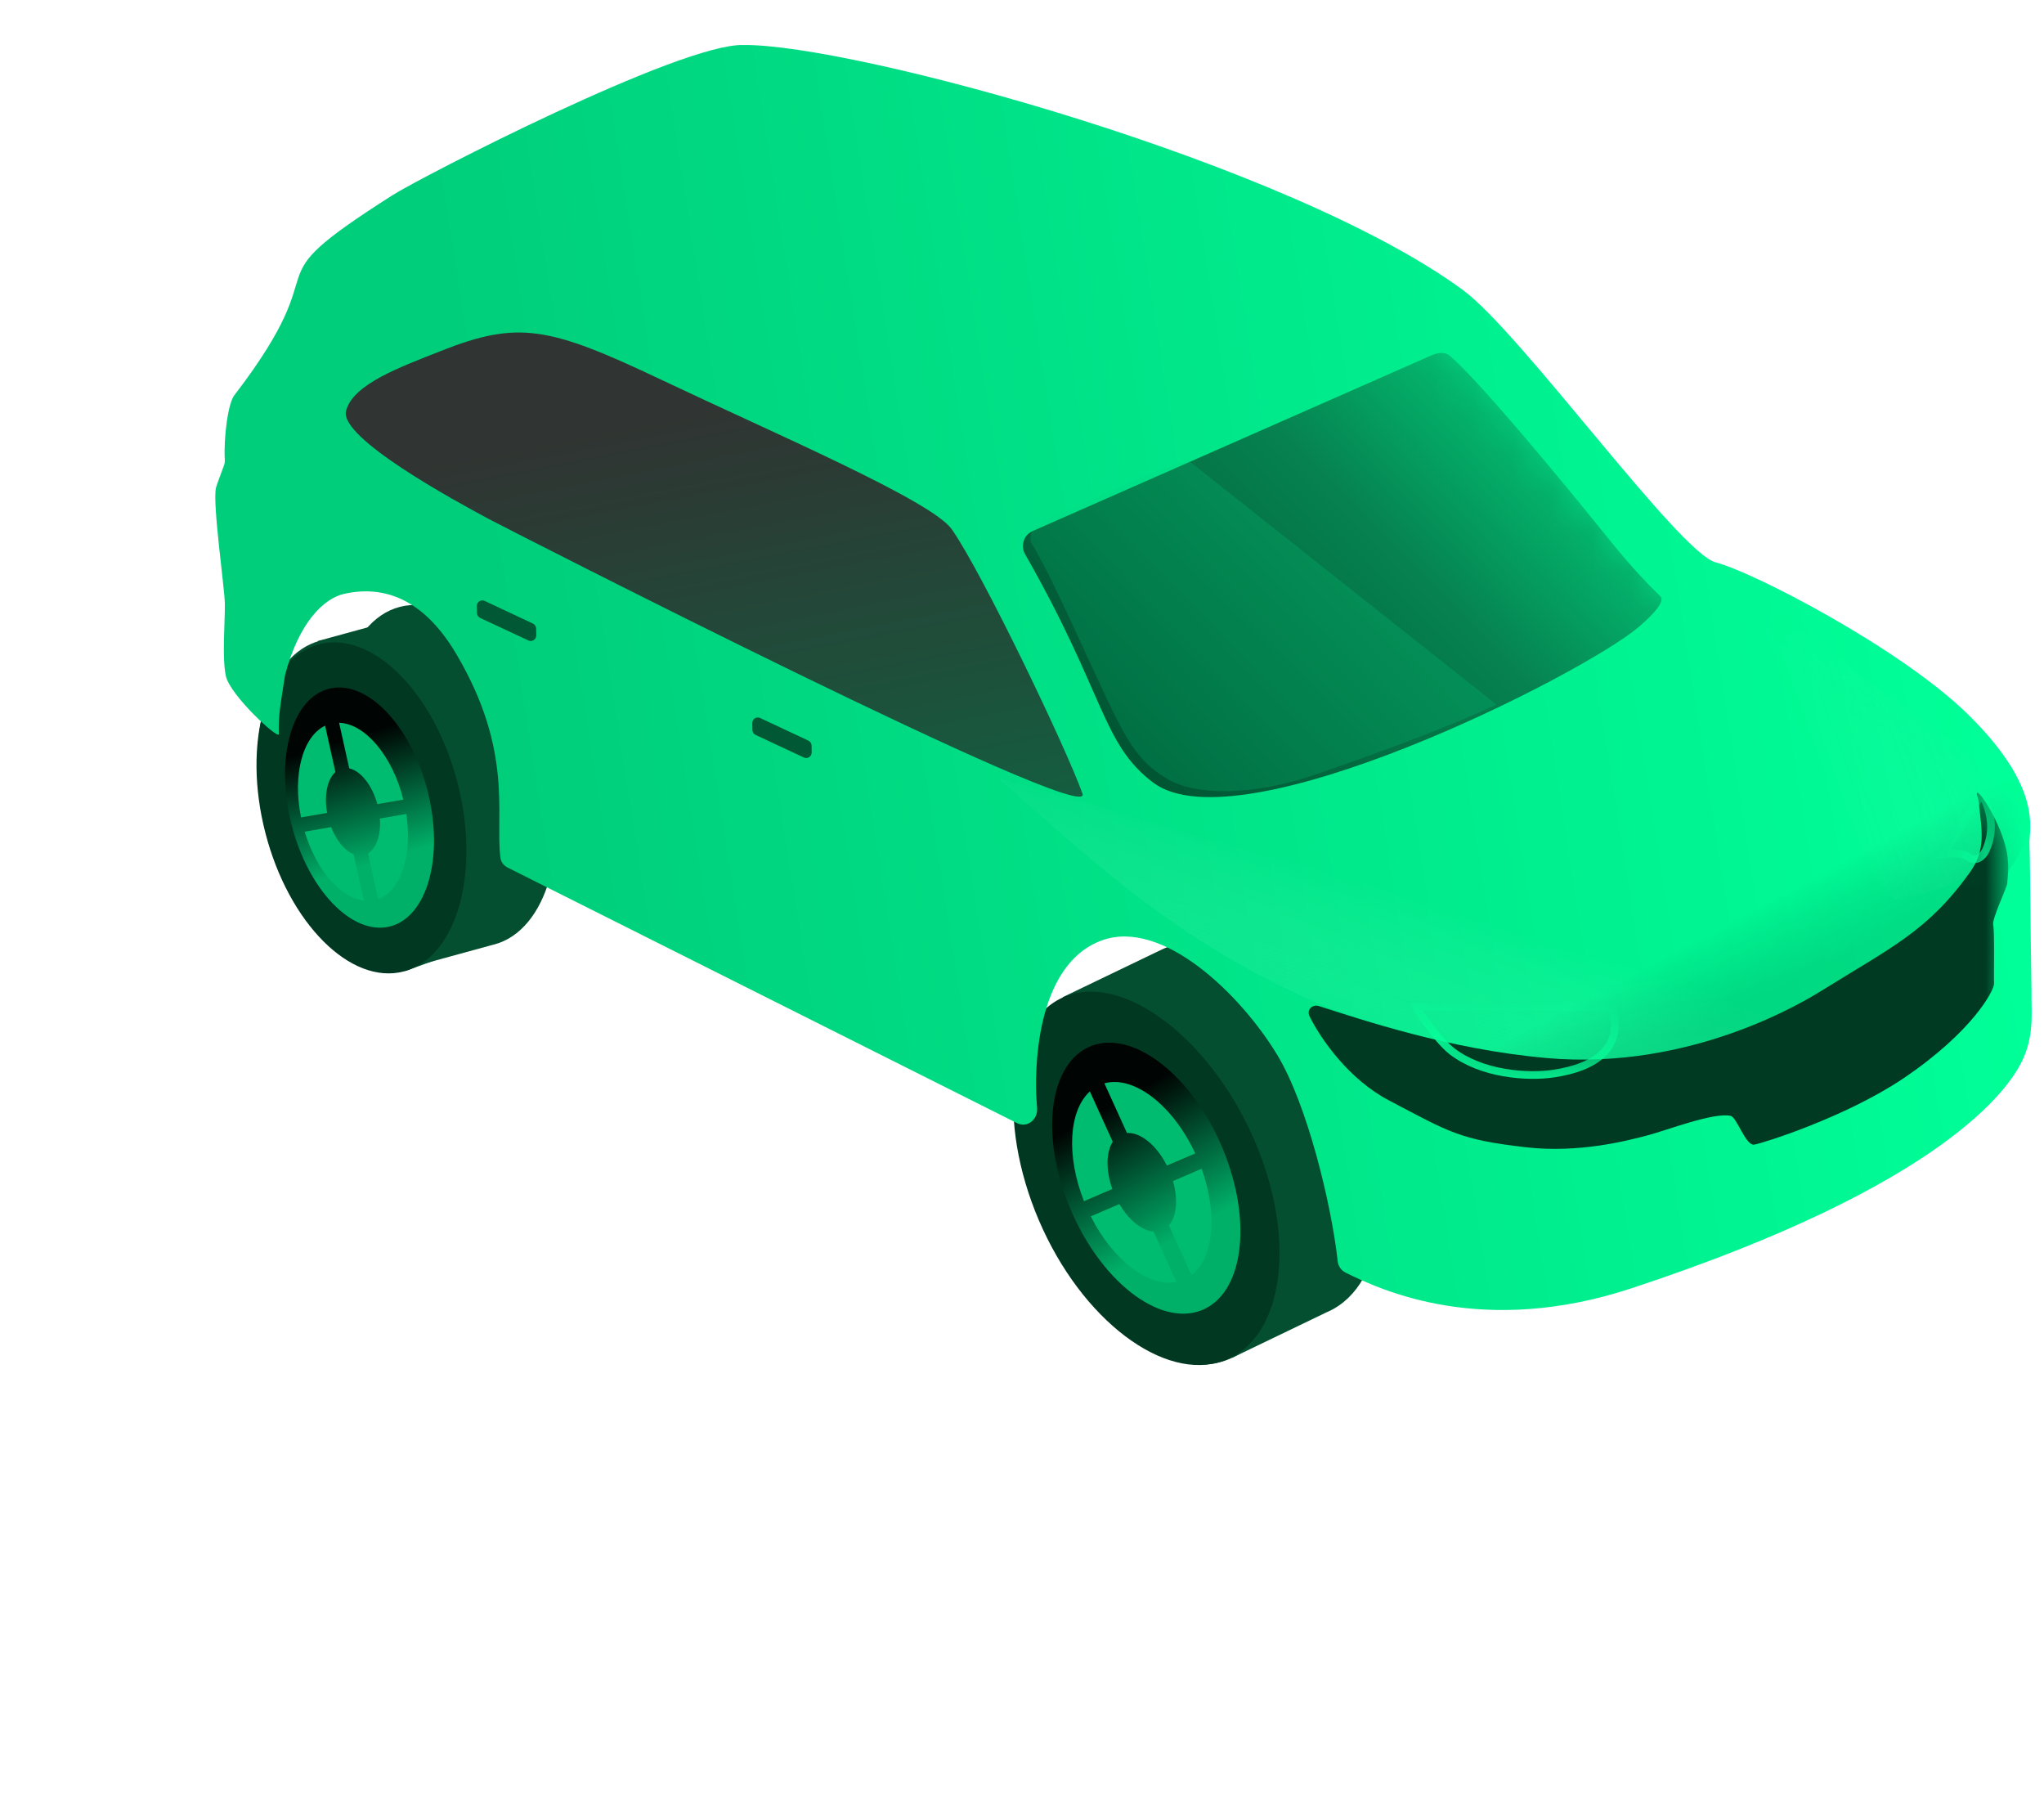 <svg width="52" height="46" viewBox="0 0 52 46" fill="none" xmlns="http://www.w3.org/2000/svg">
<path fill-rule="evenodd" clip-rule="evenodd" d="M27.033 25.415L29.524 24.218L29.524 24.219C29.54 24.211 29.555 24.204 29.571 24.197C31.055 23.506 33.206 24.994 34.376 27.522C35.546 30.05 35.292 32.659 33.808 33.35C33.788 33.359 33.768 33.368 33.748 33.377L31.346 34.533L29.968 31.619C29.606 31.154 29.277 30.618 29.002 30.025C28.749 29.477 28.562 28.926 28.441 28.391L27.033 25.415Z" fill="#054F31"/>
<ellipse cx="2.965" cy="5.037" rx="2.965" ry="5.037" transform="matrix(-0.906 0.422 0.42 0.908 29.792 24.139)" fill="#054F31"/>
<g filter="url(#filter0_i_25_7315)">
<ellipse cx="2.224" cy="3.778" rx="2.224" ry="3.778" transform="matrix(-0.906 0.422 0.42 0.908 29.565 25.599)" fill="url(#paint0_linear_25_7315)"/>
</g>
<g filter="url(#filter1_di_25_7315)">
<path fill-rule="evenodd" clip-rule="evenodd" d="M29.199 27.282C29.518 27.466 29.834 27.74 30.121 28.086L29.489 29.221C29.404 29.125 29.314 29.044 29.223 28.983L29.199 27.282ZM29.252 31.095C29.384 31.143 29.514 31.148 29.629 31.102L30.6 32.737C30.554 32.767 30.506 32.795 30.455 32.818C30.103 32.982 29.691 32.949 29.275 32.759L29.252 31.095ZM29.134 32.689L29.11 31.028C29.001 30.965 28.892 30.874 28.792 30.761L28.171 31.875C28.471 32.231 28.801 32.508 29.134 32.689ZM29.081 28.903L29.057 27.205C28.621 26.99 28.185 26.945 27.816 27.117C27.713 27.165 27.619 27.228 27.536 27.304L28.515 28.953C28.548 28.924 28.584 28.899 28.625 28.88C28.761 28.817 28.92 28.829 29.081 28.903ZM27.461 30.748C27.635 31.125 27.845 31.465 28.075 31.758L28.696 30.643C28.618 30.539 28.547 30.42 28.487 30.289C28.481 30.277 28.475 30.264 28.47 30.252L27.378 30.561C27.404 30.623 27.432 30.686 27.461 30.748ZM29.584 29.339L30.216 28.204C30.439 28.491 30.641 28.822 30.81 29.188C30.845 29.263 30.878 29.338 30.908 29.413L29.805 29.726C29.799 29.712 29.793 29.698 29.786 29.684C29.728 29.558 29.659 29.442 29.584 29.339ZM27.326 30.43C27.123 29.907 27.018 29.387 27.005 28.917L28.313 29.651C28.325 29.8 28.359 29.959 28.417 30.12L27.326 30.43ZM29.858 29.858C29.927 30.051 29.962 30.242 29.964 30.415L31.267 31.146C31.271 30.654 31.171 30.102 30.96 29.545L29.858 29.858ZM31.262 31.304L29.956 30.572C29.934 30.767 29.864 30.929 29.749 31.028L30.713 32.651C31.043 32.367 31.23 31.885 31.262 31.304ZM27.004 28.755L28.31 29.488C28.317 29.324 28.354 29.18 28.421 29.069L27.434 27.408C27.16 27.722 27.014 28.198 27.004 28.755Z" fill="#007948"/>
</g>
<path fill-rule="evenodd" clip-rule="evenodd" d="M27.034 25.363L29.525 24.165L29.525 24.166C29.54 24.158 29.556 24.15 29.572 24.143C31.056 23.452 33.207 24.941 34.377 27.469C35.547 29.996 35.292 32.606 33.809 33.297C33.794 33.303 33.78 33.31 33.765 33.316L31.347 34.481L29.967 31.563C29.606 31.099 29.277 30.564 29.003 29.971C28.75 29.424 28.564 28.874 28.442 28.34L27.034 25.363Z" fill="#054F31"/>
<path d="M26.531 31.265C27.686 33.761 29.808 35.233 31.27 34.552C32.731 33.872 32.979 31.296 31.824 28.8C30.668 26.303 28.482 24.697 27.02 25.378C25.558 26.058 25.376 28.768 26.531 31.265Z" fill="#013822"/>
<g filter="url(#filter2_i_25_7315)">
<ellipse cx="2.084" cy="3.643" rx="2.084" ry="3.643" transform="matrix(-0.902 0.432 0.407 0.913 29.559 25.739)" fill="url(#paint1_linear_25_7315)"/>
</g>
<g filter="url(#filter3_di_25_7315)">
<path fill-rule="evenodd" clip-rule="evenodd" d="M27.864 30.829C28.427 31.95 29.335 32.638 30.044 32.499L29.461 31.218C29.168 31.194 28.833 30.928 28.592 30.517L27.864 30.829ZM27.691 30.444C27.234 29.288 27.304 28.139 27.841 27.652L28.423 28.933C28.252 29.198 28.243 29.66 28.413 30.134L27.691 30.444ZM29.8 29.538C29.538 29.017 29.124 28.686 28.785 28.71L28.21 27.446C28.954 27.238 29.948 27.993 30.522 29.229L29.8 29.538ZM29.955 29.932L30.683 29.619C31.098 30.767 30.992 31.884 30.427 32.324L29.852 31.06C30.05 30.834 30.09 30.397 29.955 29.932Z" fill="#00BC70"/>
</g>
<path fill-rule="evenodd" clip-rule="evenodd" d="M8.083 16.304L10.363 15.68L10.363 15.681C10.378 15.677 10.393 15.673 10.408 15.669C11.762 15.317 13.344 16.901 13.939 19.208C14.534 21.515 13.919 23.671 12.564 24.024C12.545 24.029 12.527 24.033 12.508 24.038L10.309 24.64L9.596 21.967C9.365 21.523 9.172 21.023 9.033 20.485C8.905 19.988 8.833 19.499 8.812 19.032L8.083 16.304Z" fill="#054F31"/>
<ellipse cx="2.536" cy="4.308" rx="2.536" ry="4.308" transform="matrix(-0.967 0.252 0.25 0.969 10.6 15.655)" fill="#054F31"/>
<g filter="url(#filter4_i_25_7315)">
<ellipse cx="1.902" cy="3.231" rx="1.902" ry="3.231" transform="matrix(-0.967 0.252 0.25 0.969 10.184 16.848)" fill="url(#paint2_linear_25_7315)"/>
</g>
<g filter="url(#filter5_di_25_7315)">
<path fill-rule="evenodd" clip-rule="evenodd" d="M9.616 18.206C9.856 18.411 10.08 18.691 10.269 19.026L9.562 19.884C9.505 19.79 9.442 19.708 9.374 19.642L9.616 18.206ZM9.074 21.423C9.178 21.484 9.287 21.508 9.39 21.486L9.957 23.013C9.913 23.032 9.868 23.047 9.821 23.059C9.5 23.143 9.158 23.052 8.837 22.827L9.074 21.423ZM8.729 22.746L8.965 21.345C8.883 21.275 8.806 21.182 8.739 21.072L8.045 21.913C8.242 22.259 8.477 22.543 8.729 22.746ZM9.267 19.553L9.508 18.121C9.174 17.872 8.815 17.768 8.478 17.856C8.384 17.88 8.296 17.919 8.214 17.97L8.784 19.508C8.816 19.488 8.85 19.473 8.886 19.464C9.011 19.431 9.143 19.466 9.267 19.553ZM7.621 20.855C7.71 21.2 7.834 21.518 7.983 21.8L8.676 20.959C8.626 20.858 8.585 20.747 8.554 20.628C8.551 20.616 8.548 20.605 8.545 20.593L7.58 20.686C7.593 20.742 7.606 20.799 7.621 20.855ZM9.623 19.999L10.331 19.141C10.473 19.416 10.593 19.726 10.679 20.06C10.697 20.128 10.713 20.196 10.727 20.264L9.75 20.357C9.747 20.345 9.743 20.332 9.74 20.319C9.71 20.204 9.671 20.096 9.623 19.999ZM7.556 20.567C7.466 20.096 7.458 19.643 7.519 19.245L8.506 20.064C8.493 20.191 8.497 20.33 8.521 20.475L7.556 20.567ZM9.773 20.476C9.802 20.649 9.802 20.815 9.777 20.961L10.762 21.778C10.841 21.365 10.842 20.885 10.75 20.383L9.773 20.476ZM10.734 21.911L9.746 21.092C9.698 21.253 9.614 21.377 9.502 21.443L10.065 22.958C10.386 22.77 10.617 22.394 10.734 21.911ZM7.543 19.109L8.529 19.926C8.559 19.789 8.613 19.674 8.687 19.59L8.112 18.041C7.833 18.263 7.637 18.642 7.543 19.109Z" fill="#007948"/>
</g>
<path fill-rule="evenodd" clip-rule="evenodd" d="M9.639 22.213C9.284 21.661 8.99 20.993 8.798 20.251C8.618 19.551 8.549 18.864 8.578 18.238L8.077 16.364L9.286 16.033C9.528 15.734 9.826 15.525 10.173 15.435C11.528 15.082 13.109 16.667 13.705 18.974C14.273 21.178 13.737 23.244 12.507 23.732L12.548 23.883L10.303 24.7L9.639 22.213Z" fill="#054F31"/>
<ellipse cx="2.528" cy="4.294" rx="2.528" ry="4.294" transform="matrix(-0.967 0.252 0.25 0.969 10.567 15.749)" fill="#013822"/>
<g filter="url(#filter6_i_25_7315)">
<g filter="url(#filter7_i_25_7315)">
<ellipse cx="1.785" cy="3.12" rx="1.785" ry="3.12" transform="matrix(-0.972 0.231 0.244 0.97 10.12 17.101)" fill="url(#paint3_linear_25_7315)"/>
</g>
<g filter="url(#filter8_di_25_7315)">
<path fill-rule="evenodd" clip-rule="evenodd" d="M7.869 21.042C8.164 22.02 8.782 22.727 9.378 22.797L9.115 21.617C8.892 21.528 8.675 21.27 8.542 20.925L7.869 21.042ZM7.777 20.679C7.555 19.596 7.817 18.619 8.389 18.346L8.651 19.525C8.446 19.709 8.359 20.114 8.44 20.564L7.777 20.679ZM9.718 20.341C9.586 19.856 9.293 19.495 9.003 19.432L8.745 18.272C9.401 18.291 10.101 19.107 10.38 20.226L9.718 20.341ZM9.782 20.709L10.454 20.591C10.613 21.634 10.322 22.541 9.741 22.755L9.483 21.594C9.698 21.462 9.812 21.117 9.782 20.709Z" fill="#00BC70"/>
</g>
</g>
<g filter="url(#filter9_ii_25_7315)">
<path d="M50.894 27.813C51.228 27.142 51.135 26.549 51.145 26.012L51.126 24.642C51.111 23.554 51.108 22.622 51.093 22.265C51.077 21.908 51.456 20.87 49.537 18.982C47.813 17.288 44.049 15.347 43.115 15.11C42.181 14.874 38.161 9.268 36.68 8.181C32.257 4.935 21.116 1.911 18.371 1.95C16.78 1.904 10.178 5.305 9.443 5.773C5.643 8.193 8.22 7.204 5.438 10.841C5.262 11.029 5.15 11.96 5.182 12.492C5.185 12.545 5.179 12.598 5.16 12.647C5.086 12.848 4.968 13.156 4.956 13.216C4.869 13.643 5.178 15.751 5.183 16.162C5.19 16.642 5.107 17.515 5.209 17.998C5.311 18.482 6.547 19.624 6.557 19.477C6.55 18.938 6.584 18.841 6.714 17.977C7.067 16.628 7.705 16.024 8.217 15.909C9.29 15.668 10.28 16.097 11.075 17.445C12.53 19.91 12.058 21.521 12.194 22.62C12.208 22.73 12.28 22.822 12.378 22.871L25.333 29.369C25.596 29.502 25.869 29.281 25.847 28.987C25.843 28.94 25.839 28.875 25.832 28.775C25.79 28.175 25.759 25.349 27.499 24.721C29.032 24.168 31.019 26.082 31.961 27.643C32.717 28.895 33.331 31.413 33.495 32.884C33.508 33.008 33.582 33.117 33.694 33.172C34.62 33.632 37.191 34.815 40.962 33.573C48.943 30.943 50.561 28.483 50.894 27.813Z" fill="url(#paint4_linear_25_7315)"/>
</g>
<mask id="mask0_25_7315" style="mask-type:alpha" maskUnits="userSpaceOnUse" x="4" y="1" width="48" height="34">
<path d="M50.894 27.813C51.228 27.142 51.135 26.549 51.145 26.012L51.126 24.642C51.111 23.554 51.108 22.622 51.093 22.265C51.077 21.908 51.456 20.87 49.537 18.982C47.813 17.288 44.049 15.347 43.115 15.11C42.181 14.874 38.161 9.268 36.68 8.181C32.257 4.935 21.116 1.911 18.371 1.95C16.78 1.904 10.178 5.305 9.443 5.773C5.643 8.193 8.22 7.204 5.438 10.841C5.262 11.029 5.15 11.96 5.182 12.492C5.185 12.545 5.179 12.598 5.16 12.647C5.086 12.848 4.968 13.156 4.956 13.216C4.869 13.643 5.178 15.751 5.183 16.162C5.19 16.642 5.107 17.515 5.209 17.998C5.311 18.482 6.547 19.624 6.557 19.477C6.567 19.33 6.635 18.505 6.594 17.937C6.58 16.95 7.393 16.095 8.217 15.909C9.29 15.668 10.278 15.997 11.074 17.345C12.661 20.034 11.848 21.453 11.948 22.533C11.958 22.643 12.031 22.735 12.13 22.784L25.302 29.356C25.571 29.49 25.846 29.257 25.824 28.957C25.821 28.908 25.817 28.844 25.811 28.754C25.769 28.154 25.759 25.349 27.499 24.721C29.032 24.168 31.019 26.082 31.961 27.643C32.717 28.895 33.331 31.413 33.495 32.884C33.508 33.008 33.582 33.117 33.694 33.172C34.62 33.632 37.191 34.815 40.962 33.573C48.943 30.943 50.561 28.483 50.894 27.813Z" fill="url(#paint5_linear_25_7315)"/>
</mask>
<g mask="url(#mask0_25_7315)">
<g filter="url(#filter10_ddi_25_7315)">
<path d="M29.552 19.696C28.239 18.71 28.328 17.45 26.289 13.883C26.168 13.67 26.255 13.396 26.479 13.297L36.637 8.823C36.784 8.758 36.972 8.732 37.094 8.836C37.41 9.105 38.19 9.908 40.11 12.235C41.323 13.705 41.555 14.073 42.455 14.96C42.562 15.065 42.351 15.352 41.898 15.737C40.452 16.962 31.752 21.347 29.552 19.696Z" fill="url(#paint6_linear_25_7315)"/>
</g>
<g filter="url(#filter11_di_25_7315)">
<path d="M17.171 9.358C14.312 8.001 13.53 7.843 11.553 8.628C10.554 9.025 9.316 9.464 9.148 10.153C8.981 10.841 11.922 12.438 12.783 12.899C13.203 13.124 28.206 20.797 27.884 19.885C27.49 18.766 25.348 14.29 24.56 13.161C24.053 12.434 20.03 10.715 17.171 9.358Z" fill="url(#paint7_linear_25_7315)"/>
</g>
<g filter="url(#filter12_f_25_7315)">
<path d="M33.345 25.437C29.681 23.796 27.606 21.7 25.387 19.79C31.944 21.635 45.67 25.681 45.46 25.96C45.197 26.308 44.221 26.731 40.962 26.996C37.754 27.257 33.764 25.625 33.345 25.437Z" fill="url(#paint8_linear_25_7315)" fill-opacity="0.21"/>
</g>
<g filter="url(#filter13_f_25_7315)">
<path d="M47.288 17.167C47.078 17 44.442 14.343 42.478 13.029C44.13 16.145 47.892 22.916 48.232 22.877C48.658 22.828 50.603 22.436 51.159 21.101C51.707 19.787 47.549 17.376 47.288 17.167Z" fill="url(#paint9_linear_25_7315)" fill-opacity="0.13"/>
</g>
<g filter="url(#filter14_di_25_7315)">
<path d="M20.647 18.824C20.646 18.77 20.615 18.721 20.566 18.698L19.338 18.122C19.244 18.078 19.137 18.147 19.138 18.251L19.141 18.427C19.142 18.482 19.173 18.53 19.222 18.553L20.45 19.127C20.544 19.171 20.651 19.101 20.649 18.998L20.647 18.824Z" fill="#005835"/>
</g>
<g filter="url(#filter15_di_25_7315)">
<path d="M13.639 15.847C13.638 15.793 13.607 15.744 13.558 15.721L12.331 15.145C12.236 15.101 12.129 15.171 12.13 15.274L12.133 15.451C12.134 15.505 12.165 15.554 12.214 15.577L13.442 16.15C13.536 16.194 13.643 16.125 13.642 16.021L13.639 15.847Z" fill="#005835"/>
</g>
<path d="M38.069 17.92L30.22 11.702C29.273 11.972 27.131 12.994 26.722 13.155C26.191 13.363 26.216 13.669 26.216 13.669C26.218 13.831 26.197 13.718 26.371 14.035C26.66 14.561 26.891 15.031 27.516 16.386C28.59 18.715 28.82 19.302 29.718 19.823C30.394 20.216 31.802 20.275 33.502 19.688C35.021 19.163 36.764 18.53 38.069 17.92Z" fill="#00DA82" fill-opacity="0.2"/>
<g opacity="0.17" filter="url(#filter16_f_25_7315)">
<path d="M49.298 20.675C47.063 22.495 42.07 25.121 39.83 25.542" stroke="url(#paint10_linear_25_7315)" stroke-width="4.643" stroke-linecap="round" stroke-linejoin="round"/>
</g>
<g filter="url(#filter17_ddii_25_7315)">
<path d="M50.109 21.674C50.54 21.074 50.412 20.601 50.337 19.857C50.334 19.837 50.329 19.815 50.323 19.796C50.125 19.21 50.972 20.42 51.071 21.265C51.104 21.544 51.088 21.686 51.065 21.945C51.055 22.063 50.67 22.85 50.708 23.005C50.746 23.161 50.721 24.334 50.729 24.497C50.736 24.659 50.188 25.714 48.425 26.903C46.959 27.891 44.845 28.555 44.628 28.59C44.411 28.624 44.188 27.897 44.029 27.859C43.614 27.759 42.399 28.225 41.945 28.346C41.415 28.487 40.178 28.813 38.819 28.657C37.137 28.465 36.878 28.278 35.324 27.459C34.339 26.941 33.619 25.939 33.316 25.328C33.234 25.163 33.382 25.012 33.558 25.068C34.634 25.408 36.852 26.167 39.347 26.388C43.055 26.716 45.956 24.915 46.371 24.657C48.118 23.569 49.038 23.162 50.109 21.674Z" fill="#003A22"/>
</g>
<mask id="mask1_25_7315" style="mask-type:alpha" maskUnits="userSpaceOnUse" x="33" y="19" width="19" height="10">
<path d="M50.111 21.667C50.454 21.189 50.464 20.637 50.37 20.155C50.319 19.894 50.573 19.75 50.713 19.979C51.059 20.542 51.209 21.023 51.253 21.288C51.286 21.568 51.282 21.746 51.259 22.004C51.249 22.123 50.657 22.802 50.695 22.957C50.733 23.112 50.71 24.073 50.715 24.414C50.72 24.756 50.193 25.707 48.43 26.897C46.965 27.886 44.852 28.552 44.635 28.586C44.417 28.621 44.194 27.894 44.035 27.856C43.62 27.756 42.405 28.223 41.951 28.344C41.421 28.485 40.184 28.812 38.825 28.657C37.144 28.466 36.884 28.279 35.329 27.462C34.341 26.942 33.619 25.937 33.318 25.327C33.236 25.162 33.383 25.015 33.559 25.07C34.633 25.409 36.854 26.168 39.352 26.388C43.06 26.713 45.96 24.911 46.375 24.652C48.121 23.563 49.041 23.156 50.111 21.667Z" fill="#272727"/>
</mask>
<g mask="url(#mask1_25_7315)">
<g filter="url(#filter18_d_25_7315)">
<path d="M35.952 25.527L40.935 25.533C40.936 25.534 40.936 25.535 40.936 25.536C40.951 25.576 40.969 25.633 40.984 25.704C41.016 25.846 41.034 26.034 40.988 26.23C40.943 26.424 40.834 26.63 40.602 26.808C40.37 26.987 40.008 27.143 39.453 27.225C39.123 27.274 38.666 27.279 38.195 27.196C37.724 27.114 37.246 26.945 36.869 26.653C36.665 26.494 36.413 26.18 36.207 25.896C36.106 25.756 36.017 25.626 35.954 25.531C35.953 25.53 35.953 25.529 35.952 25.527Z" stroke="#06FF9A" stroke-opacity="0.9" stroke-width="0.195"/>
</g>
<g filter="url(#filter19_d_25_7315)">
<path d="M50.35 20.112C50.35 20.112 50.351 20.113 50.351 20.114C50.398 20.194 50.457 20.31 50.504 20.452C50.599 20.735 50.645 21.117 50.462 21.527C50.41 21.643 50.334 21.721 50.257 21.754C50.185 21.784 50.098 21.781 49.998 21.708C49.93 21.657 49.836 21.638 49.75 21.631C49.66 21.623 49.563 21.627 49.475 21.635C49.437 21.639 49.401 21.643 49.367 21.647L50.35 20.112Z" stroke="#06FF9A" stroke-opacity="0.9" stroke-width="0.195"/>
</g>
</g>
</g>
<defs>
<filter id="filter0_i_25_7315" x="26.571" y="26.41" width="5.131" height="7.114" filterUnits="userSpaceOnUse" color-interpolation-filters="sRGB">
<feFlood flood-opacity="0" result="BackgroundImageFix"/>
<feBlend mode="normal" in="SourceGraphic" in2="BackgroundImageFix" result="shape"/>
<feColorMatrix in="SourceAlpha" type="matrix" values="0 0 0 0 0 0 0 0 0 0 0 0 0 0 0 0 0 0 127 0" result="hardAlpha"/>
<feMorphology radius="0.07" operator="erode" in="SourceAlpha" result="effect1_innerShadow_25_7315"/>
<feOffset/>
<feGaussianBlur stdDeviation="0.035"/>
<feComposite in2="hardAlpha" operator="arithmetic" k2="-1" k3="1"/>
<feColorMatrix type="matrix" values="0 0 0 0 0 0 0 0 0 0 0 0 0 0 0 0 0 0 0.25 0"/>
<feBlend mode="normal" in2="shape" result="effect1_innerShadow_25_7315"/>
</filter>
<filter id="filter1_di_25_7315" x="26.793" y="26.998" width="4.517" height="6.067" filterUnits="userSpaceOnUse" color-interpolation-filters="sRGB">
<feFlood flood-opacity="0" result="BackgroundImageFix"/>
<feColorMatrix in="SourceAlpha" type="matrix" values="0 0 0 0 0 0 0 0 0 0 0 0 0 0 0 0 0 0 127 0" result="hardAlpha"/>
<feOffset dy="0.028"/>
<feGaussianBlur stdDeviation="0.021"/>
<feColorMatrix type="matrix" values="0 0 0 0 1 0 0 0 0 1 0 0 0 0 1 0 0 0 0.41 0"/>
<feBlend mode="normal" in2="BackgroundImageFix" result="effect1_dropShadow_25_7315"/>
<feBlend mode="normal" in="SourceGraphic" in2="effect1_dropShadow_25_7315" result="shape"/>
<feColorMatrix in="SourceAlpha" type="matrix" values="0 0 0 0 0 0 0 0 0 0 0 0 0 0 0 0 0 0 127 0" result="hardAlpha"/>
<feOffset dx="-0.211" dy="0.141"/>
<feGaussianBlur stdDeviation="0.106"/>
<feComposite in2="hardAlpha" operator="arithmetic" k2="-1" k3="1"/>
<feColorMatrix type="matrix" values="0 0 0 0 0 0 0 0 0 0 0 0 0 0 0 0 0 0 0.25 0"/>
<feBlend mode="normal" in2="shape" result="effect2_innerShadow_25_7315"/>
</filter>
<filter id="filter2_i_25_7315" x="26.767" y="26.519" width="4.79" height="6.896" filterUnits="userSpaceOnUse" color-interpolation-filters="sRGB">
<feFlood flood-opacity="0" result="BackgroundImageFix"/>
<feBlend mode="normal" in="SourceGraphic" in2="BackgroundImageFix" result="shape"/>
<feColorMatrix in="SourceAlpha" type="matrix" values="0 0 0 0 0 0 0 0 0 0 0 0 0 0 0 0 0 0 127 0" result="hardAlpha"/>
<feMorphology radius="0.089" operator="erode" in="SourceAlpha" result="effect1_innerShadow_25_7315"/>
<feOffset/>
<feGaussianBlur stdDeviation="0.045"/>
<feComposite in2="hardAlpha" operator="arithmetic" k2="-1" k3="1"/>
<feColorMatrix type="matrix" values="0 0 0 0 0 0 0 0 0 0 0 0 0 0 0 0 0 0 0.25 0"/>
<feBlend mode="normal" in2="shape" result="effect1_innerShadow_25_7315"/>
</filter>
<filter id="filter3_di_25_7315" x="27.274" y="27.404" width="3.699" height="5.189" filterUnits="userSpaceOnUse" color-interpolation-filters="sRGB">
<feFlood flood-opacity="0" result="BackgroundImageFix"/>
<feColorMatrix in="SourceAlpha" type="matrix" values="0 0 0 0 0 0 0 0 0 0 0 0 0 0 0 0 0 0 127 0" result="hardAlpha"/>
<feOffset dy="0.031"/>
<feGaussianBlur stdDeviation="0.019"/>
<feColorMatrix type="matrix" values="0 0 0 0 1 0 0 0 0 1 0 0 0 0 1 0 0 0 0.59 0"/>
<feBlend mode="normal" in2="BackgroundImageFix" result="effect1_dropShadow_25_7315"/>
<feBlend mode="normal" in="SourceGraphic" in2="effect1_dropShadow_25_7315" result="shape"/>
<feColorMatrix in="SourceAlpha" type="matrix" values="0 0 0 0 0 0 0 0 0 0 0 0 0 0 0 0 0 0 127 0" result="hardAlpha"/>
<feOffset dx="-0.114" dy="0.076"/>
<feGaussianBlur stdDeviation="0.057"/>
<feComposite in2="hardAlpha" operator="arithmetic" k2="-1" k3="1"/>
<feColorMatrix type="matrix" values="0 0 0 0 0 0 0 0 0 0 0 0 0 0 0 0 0 0 0.25 0"/>
<feBlend mode="normal" in2="shape" result="effect2_innerShadow_25_7315"/>
</filter>
<filter id="filter4_i_25_7315" x="7.142" y="17.29" width="4.02" height="6.335" filterUnits="userSpaceOnUse" color-interpolation-filters="sRGB">
<feFlood flood-opacity="0" result="BackgroundImageFix"/>
<feBlend mode="normal" in="SourceGraphic" in2="BackgroundImageFix" result="shape"/>
<feColorMatrix in="SourceAlpha" type="matrix" values="0 0 0 0 0 0 0 0 0 0 0 0 0 0 0 0 0 0 127 0" result="hardAlpha"/>
<feMorphology radius="0.06" operator="erode" in="SourceAlpha" result="effect1_innerShadow_25_7315"/>
<feOffset/>
<feGaussianBlur stdDeviation="0.03"/>
<feComposite in2="hardAlpha" operator="arithmetic" k2="-1" k3="1"/>
<feColorMatrix type="matrix" values="0 0 0 0 0 0 0 0 0 0 0 0 0 0 0 0 0 0 0.25 0"/>
<feBlend mode="normal" in2="shape" result="effect1_innerShadow_25_7315"/>
</filter>
<filter id="filter5_di_25_7315" x="7.299" y="17.813" width="3.557" height="5.397" filterUnits="userSpaceOnUse" color-interpolation-filters="sRGB">
<feFlood flood-opacity="0" result="BackgroundImageFix"/>
<feColorMatrix in="SourceAlpha" type="matrix" values="0 0 0 0 0 0 0 0 0 0 0 0 0 0 0 0 0 0 127 0" result="hardAlpha"/>
<feOffset dy="0.024"/>
<feGaussianBlur stdDeviation="0.018"/>
<feColorMatrix type="matrix" values="0 0 0 0 1 0 0 0 0 1 0 0 0 0 1 0 0 0 0.41 0"/>
<feBlend mode="normal" in2="BackgroundImageFix" result="effect1_dropShadow_25_7315"/>
<feBlend mode="normal" in="SourceGraphic" in2="effect1_dropShadow_25_7315" result="shape"/>
<feColorMatrix in="SourceAlpha" type="matrix" values="0 0 0 0 0 0 0 0 0 0 0 0 0 0 0 0 0 0 127 0" result="hardAlpha"/>
<feOffset dx="-0.181" dy="0.12"/>
<feGaussianBlur stdDeviation="0.09"/>
<feComposite in2="hardAlpha" operator="arithmetic" k2="-1" k3="1"/>
<feColorMatrix type="matrix" values="0 0 0 0 0 0 0 0 0 0 0 0 0 0 0 0 0 0 0.25 0"/>
<feBlend mode="normal" in2="shape" result="effect2_innerShadow_25_7315"/>
</filter>
<filter id="filter6_i_25_7315" x="7.252" y="17.485" width="3.792" height="6.112" filterUnits="userSpaceOnUse" color-interpolation-filters="sRGB">
<feFlood flood-opacity="0" result="BackgroundImageFix"/>
<feBlend mode="normal" in="SourceGraphic" in2="BackgroundImageFix" result="shape"/>
<feColorMatrix in="SourceAlpha" type="matrix" values="0 0 0 0 0 0 0 0 0 0 0 0 0 0 0 0 0 0 127 0" result="hardAlpha"/>
<feMorphology radius="0.054" operator="erode" in="SourceAlpha" result="effect1_innerShadow_25_7315"/>
<feOffset/>
<feGaussianBlur stdDeviation="0.027"/>
<feComposite in2="hardAlpha" operator="arithmetic" k2="-1" k3="1"/>
<feColorMatrix type="matrix" values="0 0 0 0 0 0 0 0 0 0 0 0 0 0 0 0 0 0 0.25 0"/>
<feBlend mode="normal" in2="shape" result="effect1_innerShadow_25_7315"/>
</filter>
<filter id="filter7_i_25_7315" x="7.252" y="17.485" width="3.792" height="6.112" filterUnits="userSpaceOnUse" color-interpolation-filters="sRGB">
<feFlood flood-opacity="0" result="BackgroundImageFix"/>
<feBlend mode="normal" in="SourceGraphic" in2="BackgroundImageFix" result="shape"/>
<feColorMatrix in="SourceAlpha" type="matrix" values="0 0 0 0 0 0 0 0 0 0 0 0 0 0 0 0 0 0 127 0" result="hardAlpha"/>
<feMorphology radius="0.093" operator="erode" in="SourceAlpha" result="effect1_innerShadow_25_7315"/>
<feOffset/>
<feGaussianBlur stdDeviation="0.046"/>
<feComposite in2="hardAlpha" operator="arithmetic" k2="-1" k3="1"/>
<feColorMatrix type="matrix" values="0 0 0 0 0 0 0 0 0 0 0 0 0 0 0 0 0 0 0.25 0"/>
<feBlend mode="normal" in2="shape" result="effect1_innerShadow_25_7315"/>
</filter>
<filter id="filter8_di_25_7315" x="7.58" y="18.264" width="2.956" height="4.612" filterUnits="userSpaceOnUse" color-interpolation-filters="sRGB">
<feFlood flood-opacity="0" result="BackgroundImageFix"/>
<feColorMatrix in="SourceAlpha" type="matrix" values="0 0 0 0 0 0 0 0 0 0 0 0 0 0 0 0 0 0 127 0" result="hardAlpha"/>
<feOffset dy="0.032"/>
<feGaussianBlur stdDeviation="0.02"/>
<feColorMatrix type="matrix" values="0 0 0 0 1 0 0 0 0 1 0 0 0 0 1 0 0 0 0.59 0"/>
<feBlend mode="normal" in2="BackgroundImageFix" result="effect1_dropShadow_25_7315"/>
<feBlend mode="normal" in="SourceGraphic" in2="effect1_dropShadow_25_7315" result="shape"/>
<feColorMatrix in="SourceAlpha" type="matrix" values="0 0 0 0 0 0 0 0 0 0 0 0 0 0 0 0 0 0 127 0" result="hardAlpha"/>
<feOffset dx="-0.118" dy="0.079"/>
<feGaussianBlur stdDeviation="0.059"/>
<feComposite in2="hardAlpha" operator="arithmetic" k2="-1" k3="1"/>
<feColorMatrix type="matrix" values="0 0 0 0 0 0 0 0 0 0 0 0 0 0 0 0 0 0 0.25 0"/>
<feBlend mode="normal" in2="shape" result="effect2_innerShadow_25_7315"/>
</filter>
<filter id="filter9_ii_25_7315" x="4.941" y="1.234" width="46.746" height="32.89" filterUnits="userSpaceOnUse" color-interpolation-filters="sRGB">
<feFlood flood-opacity="0" result="BackgroundImageFix"/>
<feBlend mode="normal" in="SourceGraphic" in2="BackgroundImageFix" result="shape"/>
<feColorMatrix in="SourceAlpha" type="matrix" values="0 0 0 0 0 0 0 0 0 0 0 0 0 0 0 0 0 0 127 0" result="hardAlpha"/>
<feOffset dx="0.537" dy="-0.716"/>
<feGaussianBlur stdDeviation="2.147"/>
<feComposite in2="hardAlpha" operator="arithmetic" k2="-1" k3="1"/>
<feColorMatrix type="matrix" values="0 0 0 0 0 0 0 0 0 0 0 0 0 0 0 0 0 0 0.07 0"/>
<feBlend mode="normal" in2="shape" result="effect1_innerShadow_25_7315"/>
<feColorMatrix in="SourceAlpha" type="matrix" values="0 0 0 0 0 0 0 0 0 0 0 0 0 0 0 0 0 0 127 0" result="hardAlpha"/>
<feOffset dy="-0.089"/>
<feGaussianBlur stdDeviation="0.179"/>
<feComposite in2="hardAlpha" operator="arithmetic" k2="-1" k3="1"/>
<feColorMatrix type="matrix" values="0 0 0 0 0 0 0 0 0 0 0 0 0 0 0 0 0 0 0.09 0"/>
<feBlend mode="normal" in2="effect1_innerShadow_25_7315" result="effect2_innerShadow_25_7315"/>
</filter>
<filter id="filter10_ddi_25_7315" x="25.953" y="8.555" width="16.67" height="11.719" filterUnits="userSpaceOnUse" color-interpolation-filters="sRGB">
<feFlood flood-opacity="0" result="BackgroundImageFix"/>
<feColorMatrix in="SourceAlpha" type="matrix" values="0 0 0 0 0 0 0 0 0 0 0 0 0 0 0 0 0 0 127 0" result="hardAlpha"/>
<feOffset dx="-0.141" dy="0.07"/>
<feGaussianBlur stdDeviation="0.07"/>
<feColorMatrix type="matrix" values="0 0 0 0 1 0 0 0 0 1 0 0 0 0 1 0 0 0 0.28 0"/>
<feBlend mode="normal" in2="BackgroundImageFix" result="effect1_dropShadow_25_7315"/>
<feColorMatrix in="SourceAlpha" type="matrix" values="0 0 0 0 0 0 0 0 0 0 0 0 0 0 0 0 0 0 127 0" result="hardAlpha"/>
<feOffset dy="-0.07"/>
<feGaussianBlur stdDeviation="0.07"/>
<feColorMatrix type="matrix" values="0 0 0 0 1 0 0 0 0 1 0 0 0 0 1 0 0 0 0.56 0"/>
<feBlend mode="normal" in2="effect1_dropShadow_25_7315" result="effect2_dropShadow_25_7315"/>
<feBlend mode="normal" in="SourceGraphic" in2="effect2_dropShadow_25_7315" result="shape"/>
<feColorMatrix in="SourceAlpha" type="matrix" values="0 0 0 0 0 0 0 0 0 0 0 0 0 0 0 0 0 0 127 0" result="hardAlpha"/>
<feOffset dx="-0.07" dy="0.211"/>
<feGaussianBlur stdDeviation="0.106"/>
<feComposite in2="hardAlpha" operator="arithmetic" k2="-1" k3="1"/>
<feColorMatrix type="matrix" values="0 0 0 0 0 0 0 0 0 0 0 0 0 0 0 0 0 0 0.75 0"/>
<feBlend mode="normal" in2="shape" result="effect3_innerShadow_25_7315"/>
</filter>
<filter id="filter11_di_25_7315" x="8.796" y="8.155" width="19.145" height="12.055" filterUnits="userSpaceOnUse" color-interpolation-filters="sRGB">
<feFlood flood-opacity="0" result="BackgroundImageFix"/>
<feColorMatrix in="SourceAlpha" type="matrix" values="0 0 0 0 0 0 0 0 0 0 0 0 0 0 0 0 0 0 127 0" result="hardAlpha"/>
<feOffset dy="0.052"/>
<feGaussianBlur stdDeviation="0.026"/>
<feColorMatrix type="matrix" values="0 0 0 0 0.925 0 0 0 0 0.925 0 0 0 0 0.925 0 0 0 0.37 0"/>
<feBlend mode="normal" in2="BackgroundImageFix" result="effect1_dropShadow_25_7315"/>
<feBlend mode="normal" in="SourceGraphic" in2="effect1_dropShadow_25_7315" result="shape"/>
<feColorMatrix in="SourceAlpha" type="matrix" values="0 0 0 0 0 0 0 0 0 0 0 0 0 0 0 0 0 0 127 0" result="hardAlpha"/>
<feOffset dx="-0.345" dy="0.25"/>
<feGaussianBlur stdDeviation="0.173"/>
<feComposite in2="hardAlpha" operator="arithmetic" k2="-1" k3="1"/>
<feColorMatrix type="matrix" values="0 0 0 0 0 0 0 0 0 0 0 0 0 0 0 0 0 0 0.63 0"/>
<feBlend mode="normal" in2="shape" result="effect2_innerShadow_25_7315"/>
</filter>
<filter id="filter12_f_25_7315" x="23.417" y="17.82" width="24.016" height="11.175" filterUnits="userSpaceOnUse" color-interpolation-filters="sRGB">
<feFlood flood-opacity="0" result="BackgroundImageFix"/>
<feBlend mode="normal" in="SourceGraphic" in2="BackgroundImageFix" result="shape"/>
<feGaussianBlur stdDeviation="0.985" result="effect1_foregroundBlur_25_7315"/>
</filter>
<filter id="filter13_f_25_7315" x="41.211" y="11.763" width="11.264" height="12.38" filterUnits="userSpaceOnUse" color-interpolation-filters="sRGB">
<feFlood flood-opacity="0" result="BackgroundImageFix"/>
<feBlend mode="normal" in="SourceGraphic" in2="BackgroundImageFix" result="shape"/>
<feGaussianBlur stdDeviation="0.633" result="effect1_foregroundBlur_25_7315"/>
</filter>
<filter id="filter14_di_25_7315" x="19.104" y="18.039" width="1.581" height="1.276" filterUnits="userSpaceOnUse" color-interpolation-filters="sRGB">
<feFlood flood-opacity="0" result="BackgroundImageFix"/>
<feColorMatrix in="SourceAlpha" type="matrix" values="0 0 0 0 0 0 0 0 0 0 0 0 0 0 0 0 0 0 127 0" result="hardAlpha"/>
<feOffset dy="-0.035"/>
<feGaussianBlur stdDeviation="0.017"/>
<feColorMatrix type="matrix" values="0 0 0 0 0.788 0 0 0 0 0.788 0 0 0 0 0.788 0 0 0 0.19 0"/>
<feBlend mode="normal" in2="BackgroundImageFix" result="effect1_dropShadow_25_7315"/>
<feBlend mode="normal" in="SourceGraphic" in2="effect1_dropShadow_25_7315" result="shape"/>
<feColorMatrix in="SourceAlpha" type="matrix" values="0 0 0 0 0 0 0 0 0 0 0 0 0 0 0 0 0 0 127 0" result="hardAlpha"/>
<feOffset dy="0.174"/>
<feGaussianBlur stdDeviation="0.087"/>
<feComposite in2="hardAlpha" operator="arithmetic" k2="-1" k3="1"/>
<feColorMatrix type="matrix" values="0 0 0 0 0 0 0 0 0 0 0 0 0 0 0 0 0 0 0.74 0"/>
<feBlend mode="normal" in2="shape" result="effect2_innerShadow_25_7315"/>
</filter>
<filter id="filter15_di_25_7315" x="12.095" y="15.062" width="1.581" height="1.276" filterUnits="userSpaceOnUse" color-interpolation-filters="sRGB">
<feFlood flood-opacity="0" result="BackgroundImageFix"/>
<feColorMatrix in="SourceAlpha" type="matrix" values="0 0 0 0 0 0 0 0 0 0 0 0 0 0 0 0 0 0 127 0" result="hardAlpha"/>
<feOffset dy="-0.035"/>
<feGaussianBlur stdDeviation="0.017"/>
<feColorMatrix type="matrix" values="0 0 0 0 0.788 0 0 0 0 0.788 0 0 0 0 0.788 0 0 0 0.19 0"/>
<feBlend mode="normal" in2="BackgroundImageFix" result="effect1_dropShadow_25_7315"/>
<feBlend mode="normal" in="SourceGraphic" in2="effect1_dropShadow_25_7315" result="shape"/>
<feColorMatrix in="SourceAlpha" type="matrix" values="0 0 0 0 0 0 0 0 0 0 0 0 0 0 0 0 0 0 127 0" result="hardAlpha"/>
<feOffset dy="0.174"/>
<feGaussianBlur stdDeviation="0.087"/>
<feComposite in2="hardAlpha" operator="arithmetic" k2="-1" k3="1"/>
<feColorMatrix type="matrix" values="0 0 0 0 0 0 0 0 0 0 0 0 0 0 0 0 0 0 0.74 0"/>
<feBlend mode="normal" in2="shape" result="effect2_innerShadow_25_7315"/>
</filter>
<filter id="filter16_f_25_7315" x="36.804" y="17.65" width="15.519" height="10.918" filterUnits="userSpaceOnUse" color-interpolation-filters="sRGB">
<feFlood flood-opacity="0" result="BackgroundImageFix"/>
<feBlend mode="normal" in="SourceGraphic" in2="BackgroundImageFix" result="shape"/>
<feGaussianBlur stdDeviation="0.352" result="effect1_foregroundBlur_25_7315"/>
</filter>
<filter id="filter17_ddii_25_7315" x="33.211" y="19.519" width="17.96" height="9.743" filterUnits="userSpaceOnUse" color-interpolation-filters="sRGB">
<feFlood flood-opacity="0" result="BackgroundImageFix"/>
<feColorMatrix in="SourceAlpha" type="matrix" values="0 0 0 0 0 0 0 0 0 0 0 0 0 0 0 0 0 0 127 0" result="hardAlpha"/>
<feOffset dy="0.061"/>
<feGaussianBlur stdDeviation="0.041"/>
<feColorMatrix type="matrix" values="0 0 0 0 0 0 0 0 0 0 0 0 0 0 0 0 0 0 0.57 0"/>
<feBlend mode="normal" in2="BackgroundImageFix" result="effect1_dropShadow_25_7315"/>
<feColorMatrix in="SourceAlpha" type="matrix" values="0 0 0 0 0 0 0 0 0 0 0 0 0 0 0 0 0 0 127 0" result="hardAlpha"/>
<feOffset dy="-0.041"/>
<feGaussianBlur stdDeviation="0.041"/>
<feColorMatrix type="matrix" values="0 0 0 0 0 0 0 0 0 0 0 0 0 0 0 0 0 0 1 0"/>
<feBlend mode="normal" in2="effect1_dropShadow_25_7315" result="effect2_dropShadow_25_7315"/>
<feBlend mode="normal" in="SourceGraphic" in2="effect2_dropShadow_25_7315" result="shape"/>
<feColorMatrix in="SourceAlpha" type="matrix" values="0 0 0 0 0 0 0 0 0 0 0 0 0 0 0 0 0 0 127 0" result="hardAlpha"/>
<feOffset dy="0.563"/>
<feGaussianBlur stdDeviation="0.574"/>
<feComposite in2="hardAlpha" operator="arithmetic" k2="-1" k3="1"/>
<feColorMatrix type="matrix" values="0 0 0 0 0 0 0 0 0 0 0 0 0 0 0 0 0 0 1 0"/>
<feBlend mode="normal" in2="shape" result="effect3_innerShadow_25_7315"/>
<feColorMatrix in="SourceAlpha" type="matrix" values="0 0 0 0 0 0 0 0 0 0 0 0 0 0 0 0 0 0 127 0" result="hardAlpha"/>
<feOffset dy="-0.061"/>
<feGaussianBlur stdDeviation="0.061"/>
<feComposite in2="hardAlpha" operator="arithmetic" k2="-1" k3="1"/>
<feColorMatrix type="matrix" values="0 0 0 0 0 0 0 0 0 0 0 0 0 0 0 0 0 0 0.5 0"/>
<feBlend mode="normal" in2="effect3_innerShadow_25_7315" result="effect4_innerShadow_25_7315"/>
</filter>
<filter id="filter18_d_25_7315" x="35.756" y="25.429" width="5.504" height="2.091" filterUnits="userSpaceOnUse" color-interpolation-filters="sRGB">
<feFlood flood-opacity="0" result="BackgroundImageFix"/>
<feColorMatrix in="SourceAlpha" type="matrix" values="0 0 0 0 0 0 0 0 0 0 0 0 0 0 0 0 0 0 127 0" result="hardAlpha"/>
<feOffset dx="0.065" dy="0.081"/>
<feGaussianBlur stdDeviation="0.04"/>
<feColorMatrix type="matrix" values="0 0 0 0 1 0 0 0 0 1 0 0 0 0 1 0 0 0 0.24 0"/>
<feBlend mode="normal" in2="BackgroundImageFix" result="effect1_dropShadow_25_7315"/>
<feBlend mode="normal" in="SourceGraphic" in2="effect1_dropShadow_25_7315" result="shape"/>
</filter>
<filter id="filter19_d_25_7315" x="49.15" y="19.932" width="1.681" height="2.099" filterUnits="userSpaceOnUse" color-interpolation-filters="sRGB">
<feFlood flood-opacity="0" result="BackgroundImageFix"/>
<feColorMatrix in="SourceAlpha" type="matrix" values="0 0 0 0 0 0 0 0 0 0 0 0 0 0 0 0 0 0 127 0" result="hardAlpha"/>
<feOffset dx="0.065" dy="0.081"/>
<feGaussianBlur stdDeviation="0.04"/>
<feColorMatrix type="matrix" values="0 0 0 0 1 0 0 0 0 1 0 0 0 0 1 0 0 0 0.24 0"/>
<feBlend mode="normal" in2="BackgroundImageFix" result="effect1_dropShadow_25_7315"/>
<feBlend mode="normal" in="SourceGraphic" in2="effect1_dropShadow_25_7315" result="shape"/>
</filter>
<linearGradient id="paint0_linear_25_7315" x1="5.246" y1="5.763" x2="5.507" y2="1.878" gradientUnits="userSpaceOnUse">
<stop stop-color="#015231"/>
<stop offset="1" stop-color="#007D4A"/>
</linearGradient>
<linearGradient id="paint1_linear_25_7315" x1="4.917" y1="5.558" x2="5.176" y2="1.812" gradientUnits="userSpaceOnUse">
<stop stop-color="#00B069"/>
<stop offset="1" stop-color="#000503"/>
</linearGradient>
<linearGradient id="paint2_linear_25_7315" x1="4.487" y1="4.929" x2="4.711" y2="1.606" gradientUnits="userSpaceOnUse">
<stop stop-color="#015231"/>
<stop offset="1" stop-color="#007D4A"/>
</linearGradient>
<linearGradient id="paint3_linear_25_7315" x1="4.21" y1="4.759" x2="4.432" y2="1.552" gradientUnits="userSpaceOnUse">
<stop stop-color="#00B069"/>
<stop offset="1" stop-color="#000503"/>
</linearGradient>
<linearGradient id="paint4_linear_25_7315" x1="12.784" y1="21.04" x2="49.332" y2="15.344" gradientUnits="userSpaceOnUse">
<stop stop-color="#00CE7B"/>
<stop offset="1" stop-color="#00FF98"/>
</linearGradient>
<linearGradient id="paint5_linear_25_7315" x1="33.377" y1="27.128" x2="21.734" y2="1.456" gradientUnits="userSpaceOnUse">
<stop stop-color="#CECBCB"/>
<stop offset="1" stop-color="white"/>
</linearGradient>
<linearGradient id="paint6_linear_25_7315" x1="34.986" y1="0.53" x2="22.463" y2="12.714" gradientUnits="userSpaceOnUse">
<stop stop-color="#00EF8E"/>
<stop offset="0.498" stop-color="#068250"/>
<stop offset="1" stop-color="#005432"/>
</linearGradient>
<linearGradient id="paint7_linear_25_7315" x1="43.082" y1="45.608" x2="35.553" y2="6.788" gradientUnits="userSpaceOnUse">
<stop stop-color="#00E789"/>
<stop offset="0.498" stop-color="#007C4A"/>
<stop offset="1" stop-color="#303432"/>
</linearGradient>
<linearGradient id="paint8_linear_25_7315" x1="34.829" y1="27.532" x2="36.34" y2="22.906" gradientUnits="userSpaceOnUse">
<stop stop-color="#00F793"/>
<stop offset="1" stop-color="white" stop-opacity="0"/>
</linearGradient>
<linearGradient id="paint9_linear_25_7315" x1="52.614" y1="19.081" x2="46.699" y2="21.238" gradientUnits="userSpaceOnUse">
<stop stop-color="#07AC69"/>
<stop offset="1" stop-color="white" stop-opacity="0"/>
</linearGradient>
<linearGradient id="paint10_linear_25_7315" x1="44.743" y1="25.424" x2="43.652" y2="23.373" gradientUnits="userSpaceOnUse">
<stop stop-color="#00482B"/>
<stop offset="0.899" stop-opacity="0"/>
</linearGradient>
</defs>
</svg>
